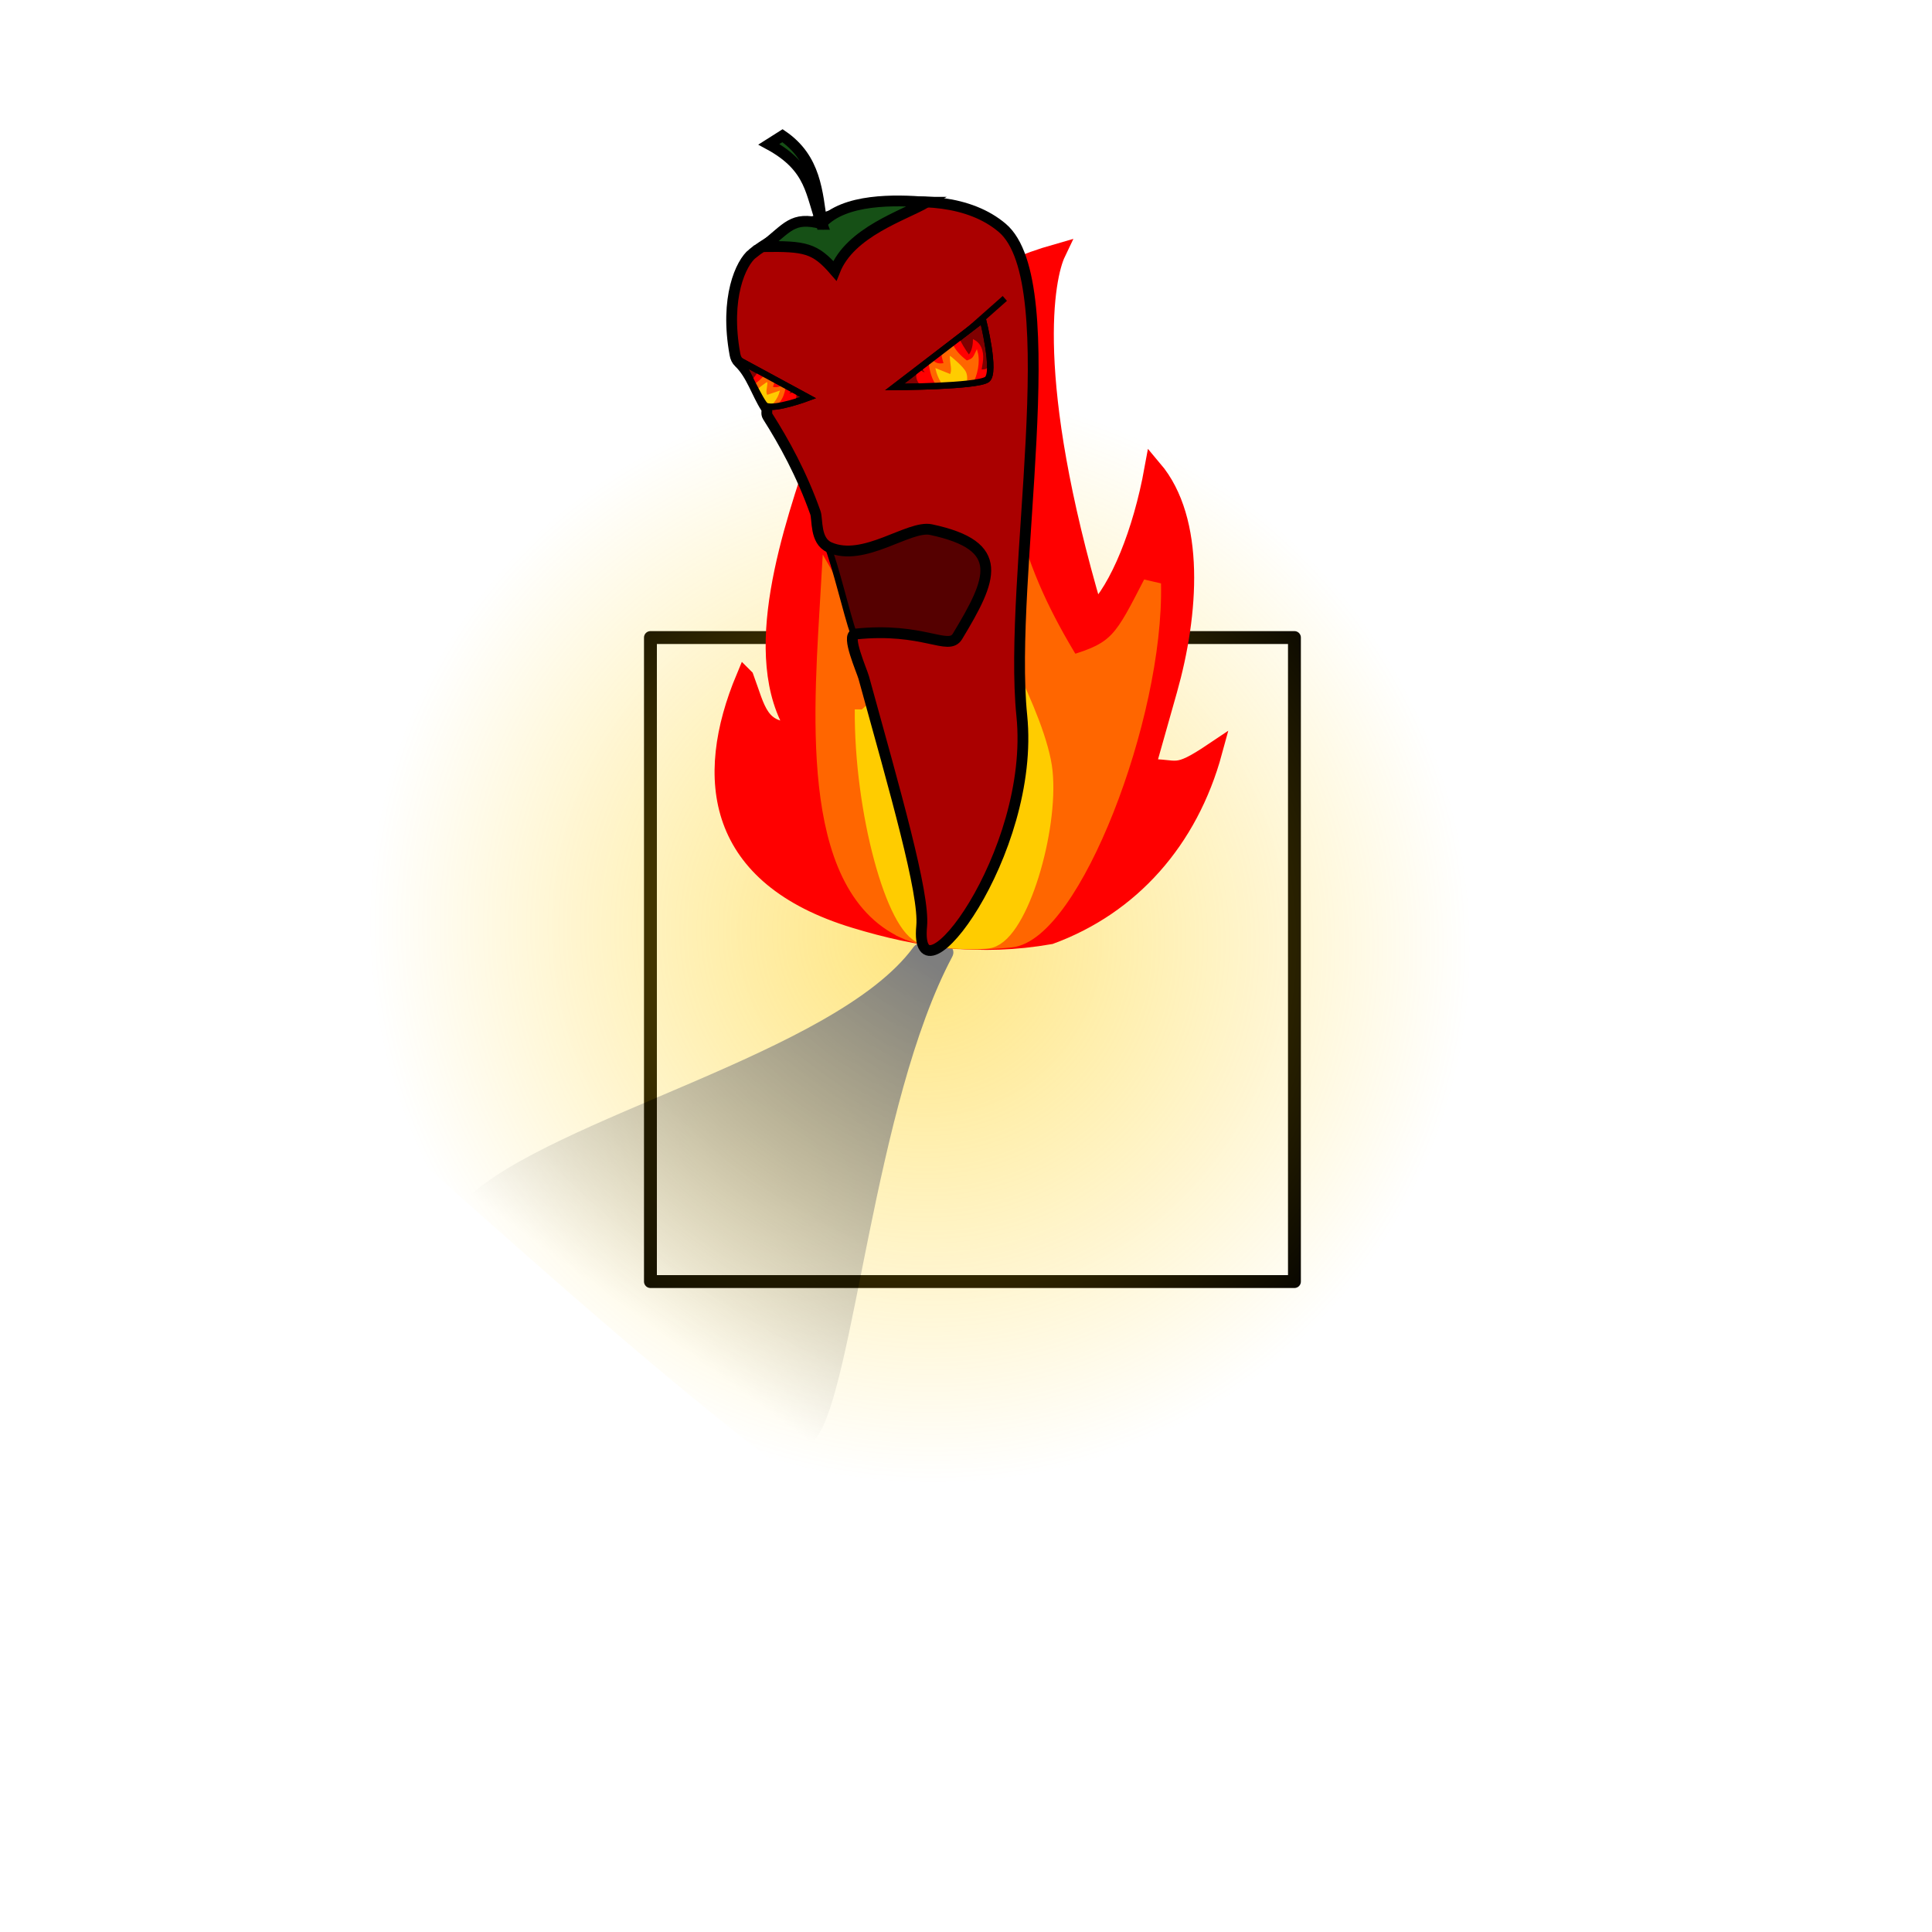<?xml version="1.0" encoding="UTF-8" standalone="no"?>
<!-- Created with Inkscape (http://www.inkscape.org/) -->

<svg
   xmlns:dc="http://purl.org/dc/elements/1.1/"
   xmlns:cc="http://creativecommons.org/ns#"
   xmlns:rdf="http://www.w3.org/1999/02/22-rdf-syntax-ns#"
   xmlns:svg="http://www.w3.org/2000/svg"
   xmlns="http://www.w3.org/2000/svg"
   xmlns:xlink="http://www.w3.org/1999/xlink"
   xmlns:sodipodi="http://sodipodi.sourceforge.net/DTD/sodipodi-0.dtd"
   xmlns:inkscape="http://www.inkscape.org/namespaces/inkscape"
   width="300"
   height="300"
   viewBox="0 0 300 300"
   id="svg5488"
   version="1.1"
   inkscape:version="0.91 r13725"
   sodipodi:docname="Pepper.svg"
   inkscape:export-filename="C:\Users\Shep\Documents\GitHub\VelocidataGamejam2015.github.io\Assets\Monsters\S_WrathfulPepper.png"
   inkscape:export-xdpi="90"
   inkscape:export-ydpi="90">
  <defs
     id="defs5490">
    <linearGradient
       inkscape:collect="always"
       id="linearGradient10711">
      <stop
         style="stop-color:#000000;stop-opacity:1;"
         offset="0"
         id="stop10713" />
      <stop
         style="stop-color:#000000;stop-opacity:0;"
         offset="1"
         id="stop10715" />
    </linearGradient>
    <linearGradient
       inkscape:collect="always"
       id="linearGradient10169">
      <stop
         style="stop-color:#ffcc00;stop-opacity:1;"
         offset="0"
         id="stop10171" />
      <stop
         style="stop-color:#ffcc00;stop-opacity:0;"
         offset="1"
         id="stop10173" />
    </linearGradient>
    <radialGradient
       inkscape:collect="always"
       xlink:href="#linearGradient10169"
       id="radialGradient10179"
       cx="201.254"
       cy="927.408"
       fx="201.254"
       fy="927.408"
       r="68.974"
       gradientTransform="matrix(0.977,0.782,-0.763,0.953,653.84,-895.94)"
       gradientUnits="userSpaceOnUse" />
    <filter
       inkscape:collect="always"
       style="color-interpolation-filters:sRGB"
       id="filter10325"
       x="-0.04"
       width="1.08"
       y="-0.044"
       height="1.089">
      <feGaussianBlur
         inkscape:collect="always"
         stdDeviation="2.058"
         id="feGaussianBlur10327" />
    </filter>
    <filter
       inkscape:collect="always"
       style="color-interpolation-filters:sRGB"
       id="filter10707"
       x="-0.12"
       width="1.241"
       y="-0.106"
       height="1.212">
      <feGaussianBlur
         inkscape:collect="always"
         stdDeviation="3.494"
         id="feGaussianBlur10709" />
    </filter>
    <linearGradient
       inkscape:collect="always"
       xlink:href="#linearGradient10711"
       id="linearGradient10717"
       x1="143.224"
       y1="148.725"
       x2="101.43"
       y2="206.225"
       gradientUnits="userSpaceOnUse" />
  </defs>
  <sodipodi:namedview
     id="base"
     pagecolor="#ffffff"
     bordercolor="#666666"
     borderopacity="1.0"
     inkscape:pageopacity="0.0"
     inkscape:pageshadow="2"
     inkscape:zoom="2.8"
     inkscape:cx="93.592868"
     inkscape:cy="185.67884"
     inkscape:document-units="px"
     inkscape:current-layer="layer9"
     showgrid="false"
     inkscape:window-width="1920"
     inkscape:window-height="1017"
     inkscape:window-x="-8"
     inkscape:window-y="-8"
     inkscape:window-maximized="1"
     units="px" />
  <g
     inkscape:groupmode="layer"
     id="layer6"
     inkscape:label="BoundingBox"
     style="display:inline"
     sodipodi:insensitive="true">
    <rect
       transform="translate(0,-752.362)"
       style="fill:none;fill-opacity:1;stroke:#000000;stroke-width:2;stroke-linecap:square;stroke-linejoin:round;stroke-miterlimit:4;stroke-dasharray:none;stroke-opacity:1"
       id="rect15670"
       width="100"
       height="100"
       x="101"
       y="851.362" />
  </g>
  <g
     inkscape:groupmode="layer"
     id="layer9"
     inkscape:label="Shadow"
     style="opacity:0.505">
    <path
       style="display:inline;fill:url(#radialGradient10179);fill-opacity:1;fill-rule:evenodd;stroke:none;stroke-width:1px;stroke-linecap:butt;stroke-linejoin:miter;stroke-opacity:1;filter:url(#filter10325)"
       d="m 35.714,155.714 c 24.346,16.028 104.769,100.649 135,96.786 15.898,-2.032 104.853,-144.725 100,-160 -6.959,-21.904 -81.686,-71.086 -104.643,-70 -25.48,1.206 -42.778,25.085 -66.429,34.643 -21.215,8.574 -77.082,89.912 -63.929,98.571 z"
       id="path9695"
       inkscape:connector-curvature="0"
       sodipodi:nodetypes="ssssss" />
    <path
       style="fill:url(#linearGradient10717);fill-opacity:1;fill-rule:evenodd;stroke:none;stroke-width:1px;stroke-linecap:butt;stroke-linejoin:miter;stroke-opacity:1;filter:url(#filter10707)"
       d="m 141.786,147.143 c -12.142,16.452 -56.129,26.358 -69.286,38.929 -9.599,9.172 46.258,47.717 54.286,37.143 5.806,-7.649 8.953,-51.841 21.071,-74.643 1.286,-2.42 -4.444,-3.634 -6.071,-1.429 z"
       id="path9731"
       inkscape:connector-curvature="0"
       sodipodi:nodetypes="sssss" />
  </g>
  <g
     inkscape:label="Creature"
     inkscape:groupmode="layer"
     id="layer1"
     transform="translate(0,-752.362)"
     style="display:inline">
    <path
       style="display:inline;fill:#ff0000;fill-rule:evenodd;stroke:#ff0000;stroke-width:2.773px;stroke-linecap:butt;stroke-linejoin:miter;stroke-opacity:1"
       d="m 115.675,857.579 c -6.578,15.736 -4.639,30.93 17.06,37.521 9.968,3.028 19.41,4.407 30.354,2.496 12.479,-4.581 21.566,-14.723 25.324,-28.544 -6.171,4.138 -5.364,2.455 -10.417,2.565 l 3.423,-12.11 c 3.35,-11.853 4.382,-26.367 -2.331,-34.307 -1.788,9.839 -5.347,18.574 -9.159,22.34 -10.788,-36.531 -7.6,-52.209 -5.83,-55.914 -19.877,5.657 -31.054,19.597 -27.292,51.122 l -9.45,-21.173 c -4.296,12.854 -11.303,32.611 -3.703,44.32 -5.826,0.154 -6.11,-3.276 -7.978,-8.315 z"
       id="path15704-1"
       inkscape:connector-curvature="0"
       sodipodi:nodetypes="cscccsccccccc" />
    <path
       style="display:inline;fill:#ff6600;fill-rule:evenodd;stroke:#ff6600;stroke-width:2.773px;stroke-linecap:butt;stroke-linejoin:miter;stroke-opacity:1"
       d="m 140.508,896.735 c -15.321,-7.097 -12.699,-34.894 -11.632,-53.588 3.331,5.71 4.684,13.58 14.832,11.838 -1.886,-42.604 6.873,-47.508 11.403,-50.642 -2.123,23.673 2.591,37.052 11.238,51.163 7.346,-2.13 8.007,-3.736 12.546,-12.525 0.469,20.827 -12.582,54.21 -21.977,55.125 -8.165,0.795 -13.684,-0.107 -16.41,-1.37 z"
       id="path15706-1"
       inkscape:connector-curvature="0"
       sodipodi:nodetypes="scccccss" />
    <path
       style="display:inline;fill:#ffcc00;fill-rule:evenodd;stroke:#ffcc00;stroke-width:2.773px;stroke-linecap:butt;stroke-linejoin:miter;stroke-opacity:1"
       d="m 134.114,862.521 c 3.289,2.796 9.374,8.131 12.663,10.927 4.14,-7.008 3.368,-17.459 4.609,-26.5 0,0 9.815,16.781 10.676,25.254 0.916,9.014 -3.756,24.825 -8.381,25.995 -1.457,0.368 -7.35,0.167 -10.332,-0.641 -4.312,-1.168 -9.345,-19.145 -9.234,-35.034 z"
       id="path15708-4"
       inkscape:connector-curvature="0"
       sodipodi:nodetypes="cccsssc" />
    <path
       style="fill:#550000;fill-rule:evenodd;stroke:#000000;stroke-width:1px;stroke-linecap:butt;stroke-linejoin:miter;stroke-opacity:1"
       d="m 128.35,836.668 c 1.541,3.99 3.006,10.648 4.271,14.336 l 19.344,1.537 6.607,-16.518 -13.036,-15.357 z"
       id="path15674"
       inkscape:connector-curvature="0"
       sodipodi:nodetypes="cccccc" />
    <path
       style="fill:#aa0000;fill-rule:evenodd;stroke:#000000;stroke-width:1.676;stroke-linecap:butt;stroke-linejoin:miter;stroke-miterlimit:4;stroke-dasharray:none;stroke-opacity:1"
       d="m 116.852,791.728 c -1.811,1.451 -4.337,6.87 -2.732,15.645 0.094,0.516 0.261,0.927 0.647,1.292 1.894,1.79 2.809,4.905 4.17,6.994 0.327,0.502 -0.058,0.84 0.28,1.374 2.537,4.005 5.252,8.907 7.395,14.937 0.374,1.051 -0.088,4.366 2.173,5.374 5.369,2.394 12.343,-3.479 15.79,-2.743 11.778,2.512 9.471,7.675 4.105,16.575 -1.421,2.357 -5.247,-1.48 -15.88,-0.357 -1.448,0.153 1.023,5.674 1.327,6.778 4.859,17.637 9.464,33.524 8.99,38.576 -1.251,13.355 17.731,-11.241 15.548,-32.689 -2.183,-21.448 7.025,-67.206 -3.036,-75.738 -10.061,-8.532 -31.479,-1.864 -38.776,3.984 z"
       id="path6036"
       inkscape:connector-curvature="0"
       sodipodi:nodetypes="sssssssssssszzs" />
    <path
       style="fill:#165016;fill-rule:evenodd;stroke:#000000;stroke-width:1.676;stroke-linecap:butt;stroke-linejoin:miter;stroke-miterlimit:4;stroke-dasharray:none;stroke-opacity:1"
       d="m 143.884,783.766 c -3.586,2.072 -11.871,4.606 -14.254,10.642 -3.078,-3.561 -4.597,-3.827 -11.084,-3.76 3.748,-2.855 4.409,-4.758 9.017,-3.554 3.527,-3.921 11.438,-3.724 16.32,-3.328 z"
       id="path6044"
       inkscape:connector-curvature="0"
       sodipodi:nodetypes="ccccc" />
    <path
       style="fill:#165016;fill-rule:evenodd;stroke:#000000;stroke-width:1.676;stroke-linecap:butt;stroke-linejoin:miter;stroke-miterlimit:4;stroke-dasharray:none;stroke-opacity:1"
       d="m 127.644,787.195 c -0.74,-5.022 -0.962,-10.216 -6.142,-13.764 l -2.111,1.338 c 6.757,3.65 6.453,7.789 8.254,12.426 z"
       id="path6046"
       inkscape:connector-curvature="0"
       sodipodi:nodetypes="cccc" />
    <path
       style="fill:none;fill-rule:evenodd;stroke:#000000;stroke-width:1px;stroke-linecap:butt;stroke-linejoin:miter;stroke-opacity:1"
       d="m 141.134,811.884 14.893,-13.183"
       id="path15676"
       inkscape:connector-curvature="0"
       sodipodi:nodetypes="cc" />
    <path
       style="fill:#800000;fill-rule:evenodd;stroke:#000000;stroke-width:1px;stroke-linecap:butt;stroke-linejoin:miter;stroke-opacity:1"
       d="m 138.924,812.453 c 0,0 12.731,-0.056 14.323,-1.157 1.467,-1.014 -0.631,-9.344 -0.631,-9.344 z"
       id="path15680"
       inkscape:connector-curvature="0"
       sodipodi:nodetypes="cscc" />
    <path
       style="fill:#800000;fill-opacity:1;fill-rule:evenodd;stroke:#000000;stroke-width:1px;stroke-linecap:butt;stroke-linejoin:miter;stroke-opacity:1"
       d="m 125.507,814.114 c 0,0 -5.167,1.933 -6.596,1.268 -0.715,-0.332 -3.7,-6.989 -3.982,-7.002 z"
       id="path15682"
       inkscape:connector-curvature="0"
       sodipodi:nodetypes="cscc" />
  </g>
  <g
     inkscape:groupmode="layer"
     id="layer7"
     inkscape:label="Eye"
     style="display:inline">
    <g
       transform="translate(-13.929,-795.576)"
       style="display:inline"
       id="g15839">
      <g
         transform="matrix(0.411,0,0,0.284,115.755,608.96)"
         id="g15731">
        <path
           id="path15704"
           transform="matrix(2.431,0,0,3.522,-281.39,505.131)"
           d="m 162.742,95.719 -3.447,2.645 c 0.027,0.066 0.037,0.124 0.066,0.191 l -0.137,-0.137 -2.025,1.551 c 0.133,0.429 0.365,0.819 0.773,1.115 -0.845,0.116 -0.985,-0.205 -1.367,-0.658 l -0.035,0.027 c -0.374,1.108 -0.174,2.112 0.99,2.742 3.247,-0.103 7.148,-0.306 8.896,-0.775 0.662,-0.605 1.088,-1.336 1.215,-2.162 -0.816,0.52 -0.738,0.338 -1.486,0.438 l 0.213,-1.262 c 0.208,-1.236 0.006,-2.695 -1.186,-3.365 -0.025,1.008 -0.34,1.938 -0.814,2.379 -0.795,-1.094 -1.305,-1.984 -1.656,-2.729 z"
           style="fill:#ff0000;fill-rule:evenodd;stroke:#ff0000;stroke-width:0.342px;stroke-linecap:butt;stroke-linejoin:miter;stroke-opacity:1"
           inkscape:connector-curvature="0" />
        <path
           id="path15706"
           transform="matrix(2.431,0,0,3.522,-281.39,505.131)"
           d="m 161.689,96.527 -1.482,1.137 c 0.092,0.561 0.229,1.193 0.479,1.984 -1.234,0.296 -1.711,-0.192 -2.209,-0.658 l -0.215,0.166 c 0.209,1.349 0.476,2.998 1.492,3.963 1.833,-0.087 3.635,-0.219 5.055,-0.408 0.774,-1.256 1.218,-3.424 0.811,-4.875 -0.459,0.952 -0.517,1.124 -1.557,1.465 -1.066,-0.817 -1.868,-1.639 -2.373,-2.773 z"
           style="fill:#ff6600;fill-rule:evenodd;stroke:#ff6600;stroke-width:0.342px;stroke-linecap:butt;stroke-linejoin:miter;stroke-opacity:1"
           inkscape:connector-curvature="0" />
        <path
           id="path15708"
           transform="matrix(2.431,0,0,3.522,-281.39,505.131)"
           d="m 161.629,98.715 c 0.037,0.919 0.407,1.944 -0.037,2.713 -0.557,-0.22 -1.591,-0.642 -2.148,-0.861 0.215,0.914 0.704,1.855 1.207,2.504 1.131,-0.062 2.226,-0.141 3.209,-0.242 0.158,-0.584 0.173,-1.305 -0.025,-1.793 -0.335,-0.826 -2.205,-2.32 -2.205,-2.32 z"
           style="fill:#ffcc00;fill-rule:evenodd;stroke:#ffcc00;stroke-width:0.342px;stroke-linecap:butt;stroke-linejoin:miter;stroke-opacity:1"
           inkscape:connector-curvature="0" />
      </g>
      <path
         sodipodi:nodetypes="cscc"
         inkscape:connector-curvature="0"
         id="path15680-8"
         d="m 152.852,855.667 c 0,0 12.731,-0.056 14.323,-1.157 1.467,-1.014 -0.631,-9.344 -0.631,-9.344 z"
         style="display:inline;fill:none;fill-rule:evenodd;stroke:#000000;stroke-width:1px;stroke-linecap:butt;stroke-linejoin:miter;stroke-opacity:1" />
    </g>
    <g
       transform="translate(-13.929,-795.576)"
       style="display:inline"
       id="g15852">
      <path
         id="path15704-1-9"
         transform="translate(0,752.362)"
         d="m 129.883,100.832 c -0.03,0.014 -0.052,0.034 -0.08,0.049 0.035,0.068 0.075,0.146 0.111,0.217 -0.01,-0.089 -0.029,-0.174 -0.031,-0.266 z m 1.967,0.021 c -0.288,0.465 -0.682,1.006 -1.225,1.637 0.891,1.749 1.848,3.574 2.215,3.744 0.723,0.336 2.396,0.008 3.879,-0.398 0.791,-0.464 0.891,-1.148 0.578,-1.889 -0.344,0.336 -0.453,0.577 -1.193,0.492 0.388,-0.236 0.591,-0.555 0.695,-0.904 l -1.812,-0.98 -0.076,0.065 c 0.016,-0.031 0.022,-0.057 0.037,-0.088 l -3.098,-1.678 z"
         style="display:inline;fill:#ff0000;fill-rule:evenodd;stroke:#ff0000;stroke-width:0.269px;stroke-linecap:butt;stroke-linejoin:miter;stroke-opacity:1"
         inkscape:connector-curvature="0" />
      <path
         id="path15706-1-6"
         transform="translate(0,752.362)"
         d="m 132.797,101.367 c -0.423,0.689 -1.051,1.215 -1.85,1.734 0.786,1.525 1.572,2.984 1.893,3.133 0.175,0.081 0.407,0.123 0.678,0.135 1.768,-0.394 2.105,-2.062 2.342,-3.342 l -0.184,-0.1 c -0.43,0.336 -0.837,0.693 -1.902,0.479 0.192,-0.511 0.305,-0.925 0.387,-1.301 l -1.363,-0.738 z"
         style="display:inline;fill:#ff6600;fill-rule:evenodd;stroke:#ff6600;stroke-width:0.269px;stroke-linecap:butt;stroke-linejoin:miter;stroke-opacity:1"
         inkscape:connector-curvature="0" />
      <path
         id="path15708-4-4"
         transform="translate(0,752.362)"
         d="m 132.961,102.734 c 0,0 -0.987,0.667 -1.551,1.24 0.609,1.143 1.174,2.141 1.43,2.26 0.11,0.051 0.248,0.081 0.398,0.104 0.577,-0.321 1.334,-1.321 1.602,-2.271 -0.479,0.158 -1.367,0.461 -1.846,0.619 -0.381,-0.553 -0.065,-1.29 -0.033,-1.951 z"
         style="display:inline;fill:#ffcc00;fill-rule:evenodd;stroke:#ffcc00;stroke-width:0.269px;stroke-linecap:butt;stroke-linejoin:miter;stroke-opacity:1"
         inkscape:connector-curvature="0" />
      <path
         sodipodi:nodetypes="cscc"
         inkscape:connector-curvature="0"
         id="path15682-2"
         d="m 139.436,857.328 c 0,0 -5.167,1.933 -6.596,1.268 -0.715,-0.332 -3.7,-6.989 -3.982,-7.002 z"
         style="display:inline;fill:none;fill-rule:evenodd;stroke:#000000;stroke-width:1px;stroke-linecap:butt;stroke-linejoin:miter;stroke-opacity:1" />
    </g>
  </g>
</svg>
